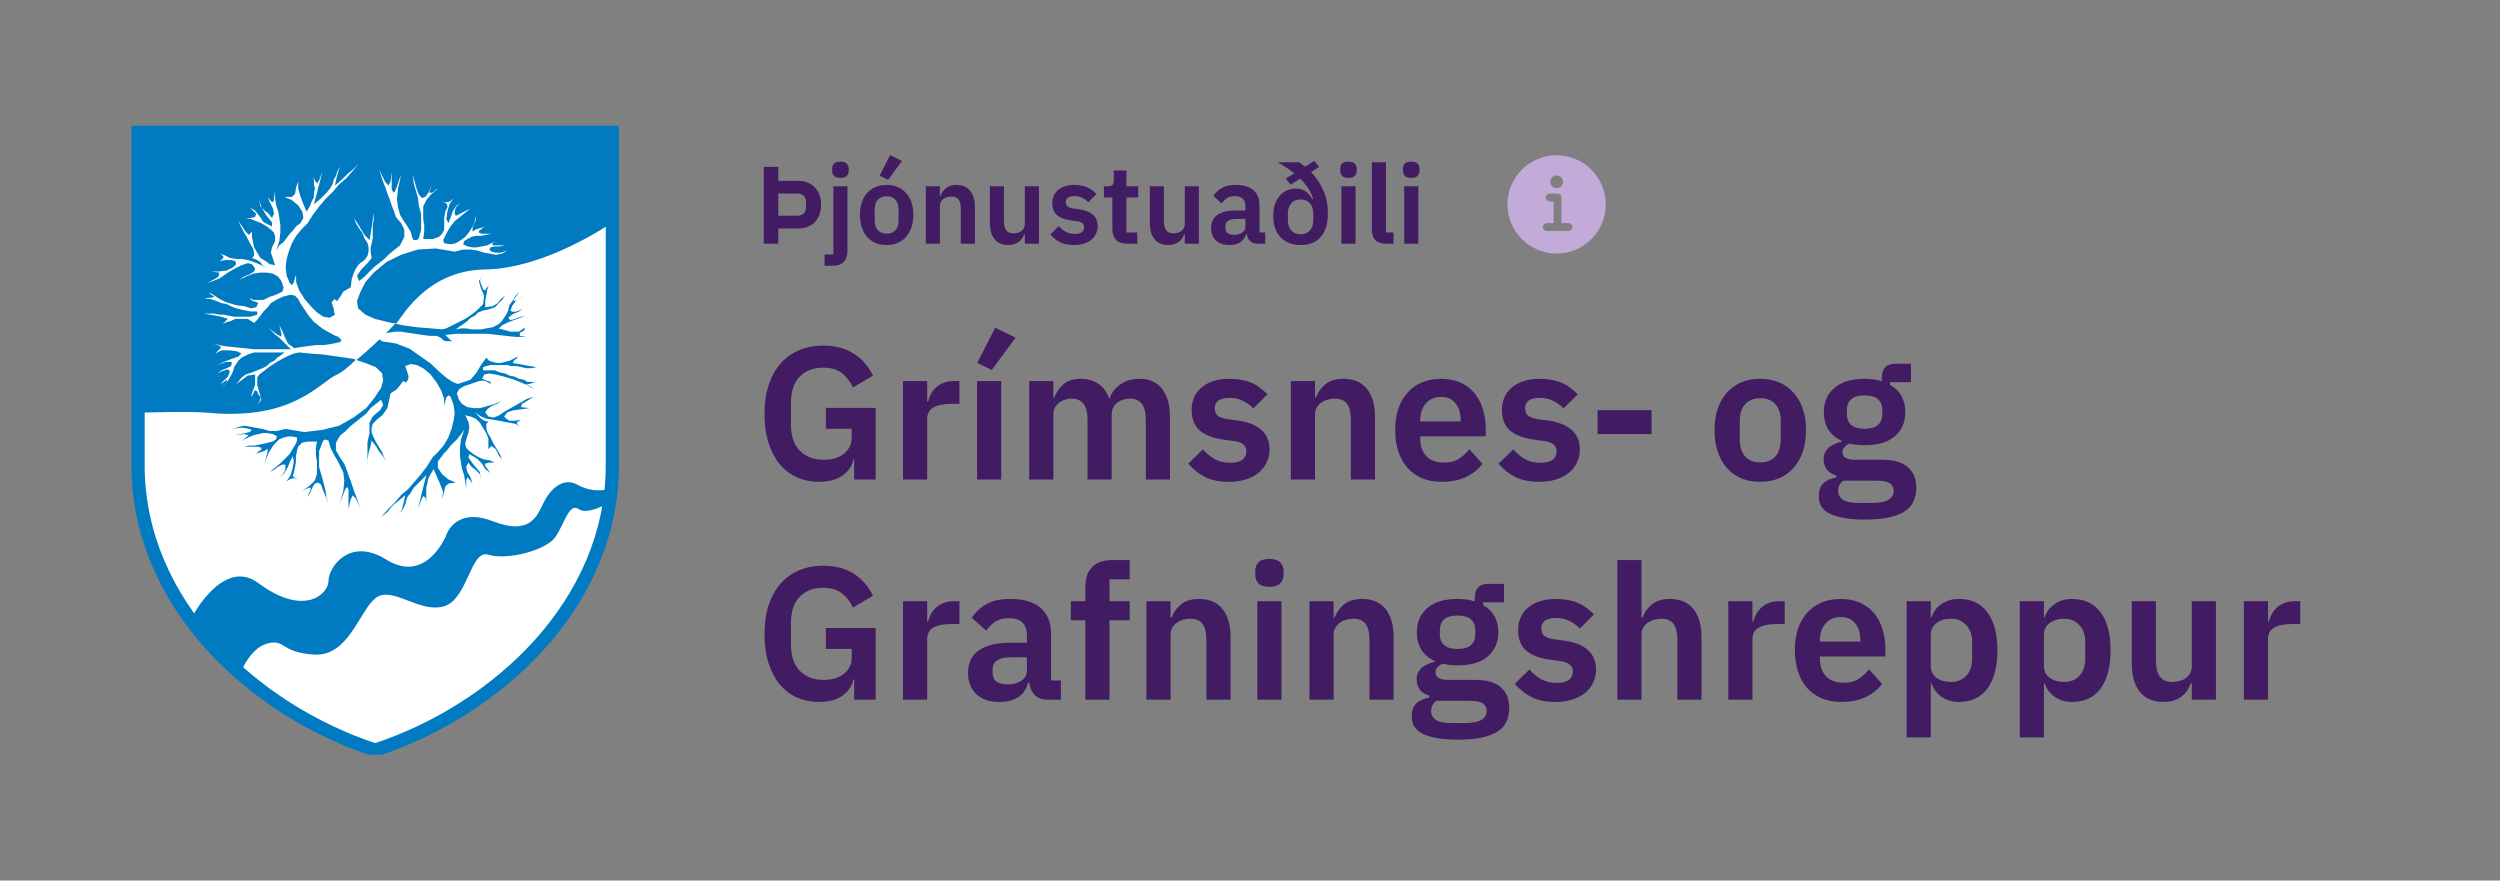 <svg width="318" height="112" viewBox="0 0 318 112" fill="none" xmlns="http://www.w3.org/2000/svg">
<rect x="0" y="0" width="318" height="112" fill="#808080" stroke="none"/>
<g clip-path="url(#clip0_2491:57886)">
<path d="M47.744 16.568H77.892V59.173C77.892 76.784 63.263 90.31 47.717 95.412C32.192 90.31 17.562 76.784 17.562 59.173V16.568H47.744Z" fill="white" stroke="#007BC1" stroke-width="1.68" stroke-miterlimit="3.86"/>
<path d="M24.488 78.382C24.488 78.382 28.413 70.873 32.853 74.163C38.696 78.516 41.785 75.554 41.785 73.889C41.785 72.224 44.393 68.232 49.14 71.181C54.188 74.337 56.709 68.199 56.709 68.199C56.709 68.199 57.799 64.401 62.68 66.3C67.561 68.199 68.37 65.484 69.185 63.86C70.001 62.235 71.626 60.603 73.518 61.693C74.673 62.337 76.026 62.53 77.316 62.235L77.396 63.973C77.396 63.973 74.782 65.571 73.598 64.749C72.415 63.926 71.833 66.514 70.676 68.266C69.52 70.017 64.472 71.295 62.131 70.559C59.791 69.824 59.557 76.302 56.401 77.145C53.245 77.987 49.809 74.43 47.749 76.095C45.69 77.76 44.319 83.517 39.98 83.263C35.641 83.009 36.309 81.217 33.962 81.865C31.616 82.514 30.359 86.111 30.359 86.111L25.558 79.933L24.475 78.382H24.488ZM17.555 16.528H77.837V28.323C77.837 28.323 69.473 34.173 61.67 34.28C53.867 34.387 50.785 41.06 50.35 41.167C49.013 41.508 44.727 46.843 42.915 47.619C40.635 48.595 37.399 53.543 26.427 52.5C24.154 52.279 17.648 52.5 17.648 52.5L17.555 16.528Z" fill="#007BC1"/>
<path d="M62.058 55.114L62.385 55.656L62.787 56.458L63.582 57.795L63.85 58.464L63.449 57.929L63.047 57.127L62.519 56.725L62.118 57.127V55.789L61.85 55.121H62.058V55.114ZM59.577 55.121L59.31 55.923L59.176 56.458L59.31 56.993L59.711 57.394L60.246 57.795L60.914 58.196L61.583 58.464L62.385 58.597L62.92 58.865H62.252L61.717 58.999V59.266L62.385 60.202L61.717 59.667L61.316 58.999L60.647 58.33L59.711 57.795L59.577 58.196L60.246 59.132L61.048 60.069L61.182 61.132L61.048 60.336L60.513 59.801L59.978 59.4L59.577 58.865L59.31 59.4L59.444 60.069L59.845 60.737L60.112 61.539L59.711 61.005L59.444 60.737L59.31 61.138V62.181L59.176 61.245L59.042 60.443L58.775 59.647L58.641 58.845L58.507 57.909V56.973L58.641 55.903L58.909 55.094L59.577 55.121ZM58.748 55.121L58.24 55.789L57.304 56.725L56.903 57.26L56.502 57.661L55.699 58.731V59.507L56.234 60.309L57.036 60.978L57.972 61.379L57.036 61.513L56.635 61.914L56.502 62.583L56.234 63.519L56.368 62.583L55.967 61.513L55.158 59.667L54.763 60.336L54.489 60.844L54.355 61.513L54.222 62.048V63.519L54.355 64.053L54.088 63.251L53.82 63.117L53.553 63.652L53.152 64.722L54.222 60.443L52.617 62.048L52.216 62.716L51.815 63.251L51.681 63.652L51.547 64.187L51.28 64.722L50.879 65.257L51.146 64.722L51.413 63.652L51.547 62.984L49.942 64.321L49.274 65.123L48.471 65.792L49.274 64.856L50.21 63.92L51.012 62.984L51.948 62.181L53.553 60.316L54.355 59.246L55.024 58.176L55.826 57.374L56.495 56.572L57.03 55.636L57.237 55.094L58.748 55.121ZM47.335 55.121L47.549 55.662L47.816 56.197L48.619 57.534L48.886 58.203L49.154 58.738L48.752 58.069L48.217 57.401L47.816 56.732L47.281 56.063L47.148 56.732L46.88 57.668L46.753 58.604V58.738L46.619 59.54L46.753 58.604V56.331L46.88 55.662L47.014 55.127H47.335V55.121ZM43.624 55.121L43.276 55.395L42.741 56.331V57.267L43.276 58.203L43.811 59.005L44.079 59.674L44.346 60.47L44.614 61.138L45.148 62.743L45.416 63.412L45.683 64.214L45.951 64.882L45.282 63.412L44.881 63.01L44.614 63.545L44.346 64.749V62.342L44.212 61.941L43.945 62.208L43.41 63.545L43.143 64.348L43.678 62.475L43.811 61.138L43.678 60.075L42.875 58.471L42.474 57.802L42.073 56.999L41.805 56.063L41.538 55.93H41.27L41.137 56.063L41.003 56.331L40.602 57.401V59.407L41.137 61.272L41.404 62.342L41.538 63.278L41.785 64.187L41.518 63.385L41.117 62.449L40.849 61.646L40.448 61.379L40.047 61.513L39.779 61.914L39.512 62.583L39.111 63.251L39.245 62.85L39.378 62.583L39.512 62.315V62.048H39.245L38.716 62.315L38.449 62.449L39.378 61.78L40.047 61.111L40.314 60.316V58.711L40.181 57.909V56.973L40.314 56.17H39.111L38.442 56.304L37.907 56.839L37.774 57.374L37.64 58.043V58.838L37.372 60.175L37.239 60.436L37.372 60.704L37.64 60.837L37.907 60.971L37.506 60.837H37.239L36.838 60.971L36.436 61.239L36.971 60.436L37.239 59.507L37.372 58.705L37.239 58.036L36.838 58.838L36.57 59.507L36.169 60.175L35.634 60.704L36.169 60.035L36.303 59.634V59.099H35.901L35.367 59.366L34.832 59.768L34.297 60.035L35.634 58.965L36.838 57.762L37.64 56.425L37.774 56.023V55.622L36.838 55.489L36.169 55.622L35.5 55.89L34.965 56.425L34.564 56.959L34.163 57.628L33.896 58.297L33.628 59.099L34.029 57.494V57.093L33.628 57.361L33.227 57.494L32.826 57.628L32.425 57.762L32.692 57.628L32.96 57.361L33.227 57.227V56.959L32.826 56.826H31.087L31.622 56.692H32.291L32.96 56.558L33.628 56.425L34.163 56.291L34.698 56.157L35.099 55.89L35.233 55.489L34.698 55.221L34.029 55.087H33.495L32.826 55.221L32.291 55.355L31.622 55.622L31.087 55.89L30.693 56.157L31.489 55.489L31.622 55.355L31.087 55.221L29.891 55.355L31.228 55.087H43.624V55.121Z" fill="white"/>
<path d="M31.289 55.107L31.783 54.987L32.051 54.72L31.65 54.586L31.115 54.452H30.446L29.644 54.586L30.446 54.319L31.115 54.185L31.917 54.319L32.586 54.452L33.388 54.586L34.324 54.853H35.26L36.33 54.586L38.73 54.987L41.004 54.72L43.143 54.185L45.015 53.115L46.613 51.911L47.683 50.574L48.485 49.371L48.753 48.441L48.619 47.505L47.817 46.703L46.48 46.168L44.882 45.633L41.137 45.098L39.399 44.965L38.062 44.831L37.393 44.965L36.731 45.232L35.929 45.633L34.993 46.168L34.19 46.703L33.522 47.238L32.987 47.639L32.719 48.04V48.969L33.254 50.842L32.719 51.51L33.121 50.842V50.441L32.853 50.173L32.719 49.772L32.452 49.638L32.318 49.772L32.185 50.173L31.917 50.441L32.185 49.638L32.452 48.969V47.639L31.516 47.773L30.981 48.174L30.446 48.575L29.918 48.969L30.312 48.575L30.714 48.04L31.248 47.639L32.051 47.371L33.388 46.837L33.923 46.569L34.324 46.168L34.859 45.901L35.26 45.499L35.661 45.232L36.196 44.831H32.318L31.516 45.098L30.714 45.499L30.312 45.901L30.045 46.302L29.777 46.703L29.644 47.238L29.383 47.773L28.982 48.441L28.848 48.575L28.046 49.504L28.581 48.843L28.848 48.575V48.308L28.313 48.702L28.046 48.843L28.982 47.906L29.249 47.238L28.982 46.97L28.581 47.104L28.18 47.238L27.645 47.505L28.18 47.104L28.848 46.837L29.383 46.569L29.51 46.168L29.383 46.034H28.714L28.046 46.302L27.511 46.569L28.447 46.034L29.51 45.633L30.312 45.366L30.714 44.965L30.179 44.697L29.249 44.563H28.18L27.377 44.965L28.046 44.296V44.028L27.244 43.761L28.581 44.028L29.777 44.162L31.115 44.296L32.318 44.43H36.999L36.731 44.162L36.464 43.895L36.196 43.627L35.929 43.36L35.528 42.959L34.993 42.557L34.19 41.755L35.26 42.557L35.795 42.825V42.424L35.528 41.354L36.062 42.424L36.196 42.825L36.597 43.627L36.865 43.895L37.132 44.028L37.393 44.296L38.195 44.162L39.132 44.028L40.201 43.895H41.137L42.073 43.761L42.742 43.627L43.277 43.493L43.411 43.36V43.226L43.277 43.092L43.01 42.825L42.608 42.691L41.137 41.889L39.934 40.959L39.265 40.157L38.195 38.553L37.928 38.018L37.527 37.616L36.999 37.483L35.929 37.75L35.127 38.151L34.458 38.553L34.057 39.087L33.522 39.622L32.719 40.685L32.318 41.087L31.917 40.826L31.516 40.558H29.918L29.383 40.826L28.848 40.959L28.313 41.22L28.447 41.087L28.714 40.826L28.848 40.685L28.982 40.558L28.18 40.291L27.511 40.157L26.709 40.023L25.906 39.89H27.244L27.912 40.023H28.447L29.109 40.157L29.777 40.291H31.783L32.318 40.157L32.719 40.023V39.622H31.917L31.248 39.489L30.58 39.355L30.045 39.221L29.383 38.954L28.848 38.686L28.18 38.553L27.511 38.285L27.11 38.151L26.709 38.018H26.04L26.441 37.884H26.842L27.244 37.75L27.11 37.616L26.842 37.483L26.575 37.215L27.11 37.483L27.912 38.018L28.714 38.419L30.045 38.82L31.115 38.954L31.917 39.221L32.586 39.087L32.853 38.553L32.586 38.419L32.185 38.285L31.917 38.151L31.783 37.884L32.185 38.151H33.522L34.324 37.75L35.127 37.483L35.929 37.081L36.062 36.547L35.795 35.744L35.394 35.209L34.725 34.808L33.923 34.675H33.121L32.185 34.808L31.248 35.209L30.446 35.611L30.981 35.209L31.65 34.942L32.318 34.541L32.452 34.14L32.051 33.605L31.516 33.471L30.714 33.738L29.918 34.14L28.982 34.675L28.046 35.343L27.11 35.744L26.307 36.012L27.11 35.611L27.778 35.209L27.912 34.675L26.842 34.541H27.778L28.848 34.407L29.644 34.006L30.045 33.605L29.918 33.203L29.383 33.077H28.714L27.912 33.203L28.313 32.943L28.447 32.669L28.313 32.535L28.046 32.274L28.714 32.535L29.249 32.809L30.045 32.943H30.714L31.516 33.077L32.318 33.337L32.987 33.605L33.789 34.006L33.388 33.738L33.121 33.337L32.719 33.077L32.051 32.809L32.318 32.535V32.14L32.185 31.605L31.783 30.937L31.382 30.135L30.981 29.466L30.58 28.664L30.312 28.129L30.714 28.664L31.248 29.466L31.65 29.867L32.051 29.466V30.135L32.318 31.472L33.121 32.809L33.789 33.203L34.324 33.605L34.993 33.738L34.458 32.14L34.592 31.472L34.993 30.669V30.135L34.859 29.6L34.458 29.198L33.923 28.797L33.254 28.396L32.586 28.129L31.917 27.861L31.248 27.728H31.917L32.452 27.594L32.586 27.193L31.783 26.39L32.452 26.791L32.987 27.46L33.522 28.262L34.592 28.797V28.262L33.923 27.46L33.254 26.39L33.121 26.257L32.987 25.454L33.254 26.39L33.656 26.791L34.19 27.193L34.592 27.728L34.859 27.193L34.725 26.524L34.324 25.722L34.057 25.053L34.458 25.588L34.725 25.722L34.859 25.454V24.384L34.993 25.187L35.127 26.123L35.394 26.925L35.528 27.728L35.661 28.664V29.6L35.528 30.669L35.127 31.873L35.528 31.204L36.062 30.803L36.865 29.733L37.259 29.332L37.667 28.797L38.195 28.396L38.597 27.728L38.463 26.925L37.928 26.123L37.132 25.454L36.196 25.053H37.132L37.527 24.659L37.667 23.856L37.928 23.054V23.99L38.195 24.926L38.597 25.989L38.998 26.925L39.399 26.257L39.666 25.588L39.934 25.053V24.518L40.068 23.99L39.934 23.455V22.92L39.8 22.519L40.201 23.188L40.335 23.321L40.602 22.92L41.004 21.85L40.602 23.455L40.469 23.856L40.335 24.518L40.201 24.926L39.934 25.989L40.87 25.187L41.538 24.518L42.073 23.856L42.341 23.321L42.475 22.787L42.742 22.385L42.876 21.85L43.277 21.182L43.01 21.85L42.742 22.92L42.608 23.589L43.411 22.92L44.213 22.118L45.015 21.449L45.684 20.781L44.079 22.653L43.143 23.455L42.341 24.384L41.405 25.32L40.602 26.257L39.8 27.326L39.132 28.396L38.329 29.198L37.667 30.001L37.132 30.937L36.731 32.007L36.464 32.943L36.33 34.006L36.464 35.076L36.865 36.012L37.132 36.279L37.393 35.878L37.527 35.343L37.667 34.942V35.878L38.062 36.948L38.73 38.018L39.533 38.954L40.335 39.756L41.137 40.291L41.94 40.418L42.608 40.023L42.475 39.622V39.355L42.207 38.553V38.419L42.341 38.285L42.475 38.151V38.018L42.876 38.285L43.277 37.75L43.678 37.081L44.614 36.547L44.748 35.477L45.015 34.675L45.283 34.14L45.55 33.738L45.811 33.471L46.212 33.203L46.48 32.943L46.747 32.535L46.881 32.007V31.472L46.747 30.937L46.346 30.268L46.078 29.6L45.684 29.065L45.283 28.396L45.015 27.728L45.55 28.53L46.346 29.867L47.014 30.536L47.282 28.931L47.549 27.059V27.861L47.416 28.664V30.268L47.282 30.937L47.148 31.472V32.14L47.282 32.809L46.747 33.471L45.951 34.273L45.41 35.076L45.684 35.744L46.346 35.209L47.549 34.006L48.218 33.471L48.887 32.943L49.555 32.274L50.892 31.204L51.427 30.135V29.198L51.026 28.396L50.358 27.594L50.09 26.791L49.823 26.123L49.555 25.32L49.288 24.659L49.02 23.856L48.753 23.188L48.218 21.583L49.02 23.188L49.422 23.589L49.689 23.054L49.823 21.85V24.124L50.09 24.518L50.224 24.384L50.491 23.723L50.759 22.92L51.026 22.252L50.625 23.99L50.491 25.32L50.625 26.39L50.892 27.326L51.294 27.995L51.828 28.797L52.23 29.466L52.497 30.402L52.631 30.536H53.032L53.293 30.268L53.567 29.198V27.193L53.293 26.257L53.166 25.187L52.631 23.321L52.497 22.252L53.032 24.124L53.293 24.786L53.694 25.187L54.095 25.053L54.496 24.518L54.764 23.856L54.898 23.589L54.764 23.99L54.63 24.257V24.518H54.898L55.165 24.384L55.432 24.124L55.7 23.99L54.764 24.786L54.229 25.454L53.834 26.257V27.861L53.961 28.664V29.466L53.834 30.402H55.031L55.834 30.135L56.235 29.733L56.502 29.198V27.728L56.636 26.925L56.903 26.39V26.123L56.77 25.855L56.502 25.722L56.235 25.588L56.636 25.722H56.903L57.304 25.588L57.706 25.187L57.171 25.989L56.903 26.925L56.77 27.861L57.037 28.396L57.304 27.728L57.572 26.925L57.973 26.257L58.508 25.855L57.973 26.39L57.839 26.925V27.193L57.973 27.46L58.241 27.326L58.776 27.059L59.31 26.791L59.845 26.524L57.839 28.129L57.304 28.797L56.903 29.466L56.368 30.536L56.502 30.937L57.304 31.071L57.973 30.937L58.642 30.536L59.177 30.135L59.712 29.466L60.113 28.797L60.38 28.129L60.514 27.46V27.995L60.246 28.53L60.113 28.931V29.466L60.514 29.198L60.915 29.065L61.316 28.931L61.717 28.797L61.443 28.931L61.182 29.198L60.915 29.332V29.6L61.316 29.733H62.513L61.851 29.867L61.182 30.001H60.514L59.979 30.135L59.444 30.402L59.043 30.669L58.909 31.071L59.444 31.338L60.113 31.472H60.648L61.985 31.204L63.048 30.669L62.647 30.937V31.204H64.251L63.583 31.338H62.914L62.379 31.472L62.246 31.739L62.513 32.007L63.048 32.14H63.717L64.519 31.873L63.85 32.274L63.048 32.408L62.379 32.274L61.577 32.14L60.781 31.873L59.845 31.739H58.909L57.839 32.007L55.432 31.605L53.166 31.739L51.026 32.408L49.154 33.337L47.549 34.675L46.48 35.878L45.811 37.215L45.41 38.285L45.55 39.221L46.48 40.023L47.683 40.558L49.288 40.959L51.16 41.354L53.032 41.621L54.764 41.755L56.235 41.889L56.77 41.755L58.374 40.959L59.177 40.558L59.979 40.023L60.648 39.489L61.443 38.686L61.577 37.616L61.182 36.68L60.915 35.744L61.443 34.942L61.049 35.611L61.182 36.145L61.316 36.413L61.443 36.814L61.717 36.948L61.851 36.68L62.112 36.413L62.246 36.145L61.985 36.814L61.851 37.616L61.717 38.285V39.087L62.647 38.954L63.315 38.553L63.717 38.018L64.251 37.616L63.85 38.151L62.914 39.087L62.112 39.355L61.443 39.489L60.781 39.756L60.38 40.157L59.845 40.418L59.444 40.826L58.909 41.22L58.508 41.488L57.973 41.889L58.642 41.755H59.31L59.979 41.889H61.182L61.851 41.755L62.647 41.621L63.449 41.22L63.85 40.826L64.385 40.023L64.653 39.489L64.786 38.82L65.188 38.285L65.589 37.616L66.124 37.081L65.321 38.151L65.455 38.285L65.856 38.084L66.124 37.884L66.658 37.483L65.99 38.018L65.856 38.084L65.589 38.285L65.188 38.82L64.92 39.489L65.188 39.622H65.589L65.99 39.489L66.525 39.221L65.99 39.622L65.321 39.89L64.92 40.157L64.653 40.418L64.92 40.685L65.455 40.558L66.124 40.291L66.792 40.157L65.722 40.558L64.653 40.959L63.85 41.354L63.449 41.755L63.984 41.889L64.92 42.156H65.99L66.792 41.621L66.658 42.023L66.124 42.29V42.691L66.926 42.825H65.589L64.385 42.691L63.182 42.557L61.985 42.424H58.107L56.636 42.557L56.77 42.691L57.037 42.959L57.304 43.226L57.572 43.36H56.636L56.368 43.226L56.101 42.959L55.834 42.825L55.566 42.691H54.63L53.694 42.557L52.765 42.424L51.828 42.29L51.026 42.156H50.224L49.422 42.29L48.753 42.424L48.485 42.691L48.218 42.959V43.092L48.619 43.36L50.358 43.627L52.096 44.296L54.764 46.168L55.834 47.238L56.77 48.04L57.572 48.575L58.241 48.843L59.845 48.308L60.648 47.371L61.182 46.435L61.851 45.499L62.246 45.901L62.647 46.034L63.182 46.168H63.717L64.251 46.034L64.786 45.901L65.321 45.633L65.856 45.366L65.722 45.633L65.455 45.767L65.321 46.034L65.188 46.168L65.99 46.302L66.658 46.435L67.461 46.569L68.263 46.703L67.594 46.837H66.926L66.391 46.703L65.722 46.569H65.054L64.519 46.435H62.379L61.851 46.569L61.443 46.703V47.104H62.914L63.583 47.371L64.251 47.505L64.786 47.773L65.455 47.906L65.99 48.174L66.658 48.308L67.06 48.575H67.594L68.129 48.702H67.728L67.327 48.843H66.926L67.193 48.969L67.327 49.11L67.594 49.237L67.862 49.504L67.06 48.969L66.391 48.702L65.455 48.308L64.118 47.906L63.048 47.639L62.246 47.505L61.577 47.639L61.316 48.174L61.577 48.308L61.985 48.441L62.379 48.575V48.843L61.985 48.575L61.577 48.441H61.049L60.648 48.575L59.845 48.843L59.043 49.11L58.374 49.504L58.107 50.039L58.374 50.842L58.776 51.377L59.444 51.778L60.246 51.911H61.049L61.985 51.644L62.914 51.377L63.85 50.975L63.182 51.377L62.513 51.644L61.985 52.045L61.717 52.446L62.112 52.981L62.781 53.115L63.449 52.847L64.251 52.313L65.188 51.778L66.124 51.243L67.06 50.708L67.862 50.441L67.06 50.975L66.391 51.377L66.257 51.778L67.327 51.911L66.391 52.045L65.321 52.179L64.519 52.446L64.118 52.981L64.385 53.249L64.786 53.516H65.589L66.257 53.382L65.856 53.65L65.722 53.784L65.856 54.051L66.124 54.319L65.589 53.917L64.92 53.784L64.118 53.65L63.449 53.516L62.647 53.382L61.851 53.249L61.182 52.981L60.38 52.446L61.182 53.249L61.577 53.516L62.112 53.65L61.851 53.917V54.452L61.985 54.987L62.058 55.107H61.844L61.049 53.784L60.514 53.249L59.845 52.981L59.177 52.847L59.578 53.65L59.712 54.319L59.578 55.107H58.909L59.043 54.72L58.749 55.107H57.244L57.438 54.586L57.706 53.516L57.839 52.58L57.706 51.51L57.304 50.441L57.037 50.307L56.77 50.574L56.502 51.644V50.708L56.101 49.638L55.566 48.702L54.764 47.639L53.834 46.837L53.032 46.435L52.23 46.302L51.561 46.569L51.962 47.773V48.174L51.828 48.441L51.695 48.575V48.702L51.294 48.441L51.026 48.843L50.491 49.504L49.689 50.039L49.288 51.911L48.619 52.847L48.084 53.249L47.416 53.917L47.282 54.452V54.987L47.335 55.107H47.014V53.784L47.416 52.981L48.352 52.179L48.753 51.51L48.485 50.842L47.148 51.911L46.613 52.58L44.614 54.185L43.946 54.853L43.618 55.107H31.289Z" fill="white"/>
<path d="M50.25 41.167L51.159 41.361L53.031 41.628L54.77 41.762L56.234 41.895L56.769 41.762L58.374 40.959L59.176 40.558L59.978 40.023L60.647 39.489L61.449 38.686L61.583 37.616L61.182 36.68L60.914 35.751L61.449 34.949L61.048 35.617L61.182 36.152L61.316 36.413L61.449 36.814L61.717 36.948L61.85 36.68L62.118 36.413L62.252 36.152L61.984 36.821L61.85 37.623L61.717 38.292V39.094L62.653 38.96L63.321 38.559L63.722 38.024L64.257 37.623L63.856 38.158L62.927 39.094L62.124 39.361L61.456 39.495L60.787 39.763L60.386 40.164L59.851 40.431L59.45 40.832L58.915 41.234L58.514 41.501L57.979 41.902L58.648 41.769H59.316L59.985 41.902H61.175L61.844 41.769L62.646 41.635L63.442 41.234L63.843 40.832L64.378 40.03L64.645 39.495L64.779 38.827L65.18 38.292L65.581 37.623L66.116 37.088L65.314 38.158L65.448 38.292L65.855 38.111L66.123 37.911L66.658 37.509L65.989 38.044L65.855 38.111L65.588 38.312L65.187 38.847L64.919 39.515L65.187 39.649H65.588L65.989 39.515L66.524 39.248L65.989 39.649L65.32 39.916L64.919 40.184L64.652 40.451L64.919 40.719L65.454 40.585L66.123 40.318L66.791 40.184L65.722 40.585L64.652 40.986L63.849 41.387L63.448 41.789L63.983 41.922L64.919 42.19H65.989L66.791 41.655L66.658 42.056L66.123 42.324V42.725L66.925 42.858H65.588L64.384 42.725L63.181 42.591L61.984 42.457H58.106L56.635 42.591L56.769 42.725L57.036 42.992L57.304 43.26L57.571 43.393H56.635L56.368 43.26L56.1 42.992L55.833 42.858L55.565 42.725H54.636L53.7 42.591L52.764 42.457L51.828 42.324L51.026 42.19H50.223L49.421 42.324L49.087 42.39C49.474 42.002 49.862 41.601 50.25 41.194V41.167ZM48.291 43.199L48.618 43.42L50.357 43.687L52.095 44.356L54.77 46.228L55.826 47.238L56.762 48.04L57.565 48.575L58.233 48.843L59.838 48.308L60.64 47.371L61.175 46.435L61.844 45.499L62.245 45.901L62.646 46.034L63.174 46.168H63.709L64.244 46.034L64.779 45.901L65.314 45.633L65.849 45.366L65.715 45.633L65.448 45.767L65.314 46.034L65.18 46.168L65.982 46.302L66.651 46.435L67.453 46.569L68.256 46.703L67.587 46.837H66.918L66.384 46.703L65.715 46.569H65.046L64.511 46.435H62.385L61.85 46.569L61.449 46.703V47.104H62.92L63.589 47.371L64.257 47.505L64.792 47.773L65.461 47.906L65.996 48.174L66.664 48.308L67.066 48.575H67.6L68.135 48.709H67.734L67.333 48.843H66.932L67.199 48.976L67.333 49.11L67.6 49.244L67.868 49.511L67.066 48.976L66.397 48.709L65.461 48.308L64.124 47.906L63.054 47.639L62.258 47.505L61.59 47.639L61.322 48.174L61.59 48.308L61.991 48.441L62.392 48.575V48.843L61.991 48.575L61.59 48.441H61.055L60.654 48.575L59.851 48.843L59.049 49.11L58.38 49.511L58.113 50.046L58.38 50.848L58.781 51.383L59.45 51.784L60.252 51.918H61.055L61.991 51.651L62.927 51.383L63.856 50.982L63.188 51.383L62.519 51.651L61.984 52.052L61.717 52.446L62.118 52.981L62.786 53.115L63.455 52.847L64.257 52.313L65.194 51.784L66.129 51.249L67.066 50.715L67.868 50.447L67.066 50.982L66.397 51.383L66.263 51.784L67.333 51.918L66.397 52.052L65.327 52.185L64.525 52.446L64.124 52.981L64.391 53.249L64.792 53.516H65.595L66.263 53.382L65.862 53.65L65.728 53.783L65.862 54.051L66.129 54.318L65.595 53.917L64.926 53.783L64.124 53.65L63.455 53.516L62.659 53.382L61.857 53.249L61.188 52.981L60.386 52.446L61.188 53.249L61.59 53.516L62.124 53.65L61.857 53.917V54.452L61.991 54.987L62.392 55.656L62.793 56.458L63.589 57.795L63.856 58.464L63.455 57.929L63.054 57.127L62.526 56.725L62.124 57.127V55.789L61.857 55.121L61.456 54.452L61.055 53.783L60.52 53.249L59.851 52.981L59.169 52.821L59.57 53.623L59.704 54.292L59.57 55.094L59.303 55.896L59.169 56.431L59.303 56.966L59.704 57.367L60.239 57.769L60.908 58.17L61.576 58.437L62.379 58.571L62.913 58.838H62.245L61.71 58.972V59.239L62.379 60.175L61.71 59.641L61.309 58.972L60.64 58.303L59.704 57.769L59.57 58.17L60.239 59.106L61.041 60.042L61.175 61.105L61.041 60.309L60.507 59.774L59.972 59.373L59.57 58.838L59.303 59.373L59.437 60.042L59.838 60.71L60.105 61.513L59.704 60.978L59.437 60.71L59.303 61.112V62.181L59.169 61.245L59.035 60.443L58.768 59.647L58.634 58.845L58.501 57.909V56.973L58.634 55.903L59.035 54.7L58.233 55.769L57.297 56.705L56.896 57.24L56.495 57.642L55.692 58.711V59.507L56.227 60.309L57.03 60.978L57.966 61.379L57.03 61.513L56.629 61.914L56.495 62.583L56.227 63.519L56.361 62.583L55.96 61.513L55.157 59.667L54.763 60.336L54.489 60.844L54.355 61.513L54.221 62.048V63.519L54.355 64.053L54.088 63.251L53.82 63.117L53.553 63.652L53.152 64.722L54.221 60.443L52.617 62.048L52.216 62.716L51.814 63.251L51.681 63.652L51.547 64.187L51.279 64.722L50.878 65.257L51.146 64.722L51.413 63.652L51.547 62.984L49.942 64.321L49.274 65.123L48.471 65.792L49.274 64.856L50.21 63.92L51.012 62.984L51.948 62.181L53.553 60.316L54.355 59.246L55.024 58.176L55.826 57.374L56.495 56.572L57.03 55.636L57.431 54.566L57.698 53.496L57.832 52.56L57.698 51.497L57.297 50.427L57.03 50.293L56.762 50.561L56.495 51.631V50.694L56.094 49.625L55.559 48.689L54.763 47.619L53.82 46.837L53.018 46.435L52.216 46.302L51.547 46.569L51.948 47.773V48.174L51.814 48.441L51.681 48.575V48.709L51.279 48.441L51.012 48.843L50.477 49.511L49.675 50.046L49.274 51.918L48.605 52.847L48.07 53.249L47.402 53.917L47.268 54.452V54.987L47.535 55.656L47.803 56.191L48.605 57.528L48.873 58.196L49.14 58.731L48.739 58.063L48.204 57.394L47.803 56.725L47.268 56.057L47.134 56.725L46.867 57.661L46.74 58.598V58.731L46.606 59.534L46.74 58.598V56.324L46.867 55.656L47 55.121V53.783L47.402 52.981L48.338 52.185L48.739 51.517L48.471 50.848L47.134 51.918L46.606 52.587L44.6 54.191L43.931 54.86L43.263 55.395L42.728 56.331V57.267L43.263 58.203L43.798 59.005L44.065 59.674L44.333 60.47L44.6 61.138L45.135 62.743L45.402 63.412L45.67 64.214L45.937 64.883L45.269 63.412L44.867 63.011L44.6 63.545L44.333 64.749V62.342L44.199 61.941L43.931 62.208L43.397 63.545L43.129 64.348L43.664 62.476L43.798 61.138L43.664 60.075L42.862 58.471L42.461 57.802L42.059 57L41.792 56.063L41.524 55.93H41.257L41.123 56.063L40.989 56.331L40.588 57.401V59.407L41.123 61.272L41.391 62.342L41.524 63.278L41.785 64.187L41.518 63.385L41.117 62.449L40.849 61.647L40.448 61.379L40.047 61.513L39.779 61.914L39.512 62.583L39.111 63.251L39.244 62.85L39.378 62.583L39.512 62.315V62.048H39.244L38.716 62.315L38.449 62.449L39.378 61.78L40.047 61.112L40.314 60.316V58.711L40.181 57.909V56.973L40.314 56.17H39.111L38.442 56.304L37.907 56.839L37.773 57.374L37.64 58.043V58.838L37.372 60.175L37.239 60.436L37.372 60.704L37.64 60.837L37.907 60.971L37.506 60.837H37.239L36.837 60.971L36.436 61.239L36.971 60.436L37.239 59.507L37.372 58.705L37.239 58.036L36.837 58.838L36.57 59.507L36.169 60.175L35.634 60.704L36.169 60.035L36.303 59.634V59.099H35.901L35.367 59.367L34.832 59.768L34.297 60.035L35.634 58.965L36.837 57.762L37.64 56.425L37.773 56.023V55.622L36.837 55.489L36.169 55.622L35.5 55.89L34.965 56.425L34.564 56.959L34.163 57.628L33.895 58.297L33.628 59.099L34.029 57.494V57.093L33.628 57.361L33.227 57.494L32.826 57.628L32.425 57.762L32.692 57.628L32.959 57.361L33.227 57.227V56.959L32.826 56.826H31.087L31.622 56.692H32.291L32.959 56.558L33.628 56.425L34.163 56.291L34.698 56.157L35.099 55.89L35.233 55.489L34.698 55.221L34.029 55.087H33.494L32.826 55.221L32.291 55.355L31.622 55.622L31.087 55.89L30.693 56.157L31.488 55.489L31.622 55.355L31.087 55.221L29.89 55.355L31.228 55.087L31.763 54.954L32.03 54.686L31.629 54.553L31.094 54.419H30.425L29.623 54.553L30.425 54.285L31.094 54.151L31.896 54.285L32.565 54.419L33.367 54.553L34.303 54.82H35.239L36.309 54.553L38.716 54.954L40.983 54.686L43.122 54.158L44.995 53.088L46.599 51.891L47.662 50.554L48.465 49.351L48.732 48.415L48.598 47.478L47.803 46.703L46.465 46.168L45.336 45.794C46.305 44.998 47.288 44.129 48.291 43.146V43.199Z" fill="#007BC1"/>
</g>
<path d="M97.148 31V21.228H98.996V23.006H101.544C101.992 23.006 102.393 23.081 102.748 23.23C103.112 23.379 103.42 23.589 103.672 23.86C103.924 24.121 104.115 24.439 104.246 24.812C104.377 25.176 104.442 25.582 104.442 26.03C104.442 26.478 104.377 26.889 104.246 27.262C104.115 27.635 103.924 27.957 103.672 28.228C103.42 28.489 103.112 28.695 102.748 28.844C102.393 28.993 101.992 29.068 101.544 29.068H98.996V31H97.148ZM98.996 27.444H101.376C101.731 27.444 102.011 27.351 102.216 27.164C102.421 26.977 102.524 26.707 102.524 26.352V25.708C102.524 25.353 102.421 25.083 102.216 24.896C102.011 24.709 101.731 24.616 101.376 24.616H98.996V27.444ZM106.005 23.692H107.797V31.882C107.797 32.498 107.643 32.969 107.335 33.296C107.027 33.632 106.537 33.8 105.865 33.8H104.885V32.372H106.005V23.692ZM106.901 22.628C106.527 22.628 106.257 22.544 106.089 22.376C105.93 22.208 105.851 21.993 105.851 21.732V21.452C105.851 21.191 105.93 20.976 106.089 20.808C106.257 20.64 106.527 20.556 106.901 20.556C107.265 20.556 107.531 20.64 107.699 20.808C107.867 20.976 107.951 21.191 107.951 21.452V21.732C107.951 21.993 107.867 22.208 107.699 22.376C107.531 22.544 107.265 22.628 106.901 22.628ZM112.772 31.168C112.249 31.168 111.778 31.079 111.358 30.902C110.947 30.725 110.593 30.468 110.294 30.132C110.005 29.796 109.781 29.395 109.622 28.928C109.463 28.452 109.384 27.92 109.384 27.332C109.384 26.744 109.463 26.217 109.622 25.75C109.781 25.283 110.005 24.887 110.294 24.56C110.593 24.224 110.947 23.967 111.358 23.79C111.778 23.613 112.249 23.524 112.772 23.524C113.295 23.524 113.766 23.613 114.186 23.79C114.606 23.967 114.961 24.224 115.25 24.56C115.549 24.887 115.777 25.283 115.936 25.75C116.095 26.217 116.174 26.744 116.174 27.332C116.174 27.92 116.095 28.452 115.936 28.928C115.777 29.395 115.549 29.796 115.25 30.132C114.961 30.468 114.606 30.725 114.186 30.902C113.766 31.079 113.295 31.168 112.772 31.168ZM112.772 29.726C113.248 29.726 113.621 29.581 113.892 29.292C114.163 29.003 114.298 28.578 114.298 28.018V26.66C114.298 26.109 114.163 25.689 113.892 25.4C113.621 25.111 113.248 24.966 112.772 24.966C112.305 24.966 111.937 25.111 111.666 25.4C111.395 25.689 111.26 26.109 111.26 26.66V28.018C111.26 28.578 111.395 29.003 111.666 29.292C111.937 29.581 112.305 29.726 112.772 29.726ZM112.968 22.866L111.89 22.348L113.22 19.73L114.732 20.472L112.968 22.866ZM117.763 31V23.692H119.555V24.91H119.625C119.774 24.518 120.007 24.191 120.325 23.93C120.651 23.659 121.099 23.524 121.669 23.524C122.425 23.524 123.003 23.771 123.405 24.266C123.806 24.761 124.007 25.465 124.007 26.38V31H122.215V26.562C122.215 26.039 122.121 25.647 121.935 25.386C121.748 25.125 121.44 24.994 121.011 24.994C120.824 24.994 120.642 25.022 120.465 25.078C120.297 25.125 120.143 25.199 120.003 25.302C119.872 25.395 119.765 25.517 119.681 25.666C119.597 25.806 119.555 25.974 119.555 26.17V31H117.763ZM130.361 29.782H130.291C130.226 29.969 130.137 30.146 130.025 30.314C129.922 30.473 129.787 30.617 129.619 30.748C129.46 30.879 129.264 30.981 129.031 31.056C128.807 31.131 128.546 31.168 128.247 31.168C127.491 31.168 126.912 30.921 126.511 30.426C126.11 29.931 125.909 29.227 125.909 28.312V23.692H127.701V28.13C127.701 28.634 127.799 29.021 127.995 29.292C128.191 29.553 128.504 29.684 128.933 29.684C129.11 29.684 129.283 29.661 129.451 29.614C129.628 29.567 129.782 29.497 129.913 29.404C130.044 29.301 130.151 29.18 130.235 29.04C130.319 28.891 130.361 28.718 130.361 28.522V23.692H132.153V31H130.361V29.782ZM136.618 31.168C135.918 31.168 135.33 31.051 134.854 30.818C134.378 30.575 133.958 30.244 133.594 29.824L134.686 28.76C134.956 29.068 135.25 29.311 135.568 29.488C135.894 29.665 136.268 29.754 136.688 29.754C137.117 29.754 137.425 29.679 137.612 29.53C137.808 29.381 137.906 29.175 137.906 28.914C137.906 28.699 137.836 28.531 137.696 28.41C137.565 28.279 137.336 28.191 137.01 28.144L136.282 28.046C135.488 27.943 134.882 27.719 134.462 27.374C134.051 27.019 133.846 26.506 133.846 25.834C133.846 25.479 133.911 25.162 134.042 24.882C134.172 24.593 134.359 24.35 134.602 24.154C134.844 23.949 135.134 23.795 135.47 23.692C135.815 23.58 136.198 23.524 136.618 23.524C136.972 23.524 137.285 23.552 137.556 23.608C137.836 23.655 138.088 23.729 138.312 23.832C138.536 23.925 138.741 24.047 138.928 24.196C139.114 24.336 139.296 24.495 139.474 24.672L138.424 25.722C138.209 25.498 137.952 25.311 137.654 25.162C137.355 25.013 137.028 24.938 136.674 24.938C136.282 24.938 135.997 25.008 135.82 25.148C135.652 25.288 135.568 25.47 135.568 25.694C135.568 25.937 135.638 26.123 135.778 26.254C135.927 26.375 136.174 26.464 136.52 26.52L137.262 26.618C138.839 26.842 139.628 27.561 139.628 28.774C139.628 29.129 139.553 29.455 139.404 29.754C139.264 30.043 139.063 30.295 138.802 30.51C138.54 30.715 138.223 30.879 137.85 31C137.486 31.112 137.075 31.168 136.618 31.168ZM143.382 31C142.766 31 142.295 30.841 141.968 30.524C141.651 30.197 141.492 29.735 141.492 29.138V25.12H140.414V23.692H140.974C141.245 23.692 141.427 23.631 141.52 23.51C141.623 23.379 141.674 23.188 141.674 22.936V21.69H143.284V23.692H144.782V25.12H143.284V29.572H144.67V31H143.382ZM150.705 29.782H150.635C150.569 29.969 150.481 30.146 150.369 30.314C150.266 30.473 150.131 30.617 149.963 30.748C149.804 30.879 149.608 30.981 149.375 31.056C149.151 31.131 148.889 31.168 148.591 31.168C147.835 31.168 147.256 30.921 146.855 30.426C146.453 29.931 146.253 29.227 146.253 28.312V23.692H148.045V28.13C148.045 28.634 148.143 29.021 148.339 29.292C148.535 29.553 148.847 29.684 149.277 29.684C149.454 29.684 149.627 29.661 149.795 29.614C149.972 29.567 150.126 29.497 150.257 29.404C150.387 29.301 150.495 29.18 150.579 29.04C150.663 28.891 150.705 28.718 150.705 28.522V23.692H152.497V31H150.705V29.782ZM159.943 31C159.551 31 159.239 30.888 159.005 30.664C158.781 30.431 158.641 30.123 158.585 29.74H158.501C158.38 30.216 158.133 30.575 157.759 30.818C157.386 31.051 156.924 31.168 156.373 31.168C155.627 31.168 155.053 30.972 154.651 30.58C154.25 30.188 154.049 29.665 154.049 29.012C154.049 28.256 154.32 27.696 154.861 27.332C155.403 26.959 156.173 26.772 157.171 26.772H158.417V26.24C158.417 25.829 158.31 25.512 158.095 25.288C157.881 25.064 157.535 24.952 157.059 24.952C156.639 24.952 156.299 25.045 156.037 25.232C155.785 25.409 155.571 25.624 155.393 25.876L154.329 24.924C154.6 24.504 154.959 24.168 155.407 23.916C155.855 23.655 156.448 23.524 157.185 23.524C158.175 23.524 158.926 23.748 159.439 24.196C159.953 24.644 160.209 25.288 160.209 26.128V29.572H160.937V31H159.943ZM156.975 29.866C157.377 29.866 157.717 29.777 157.997 29.6C158.277 29.423 158.417 29.161 158.417 28.816V27.85H157.269C156.336 27.85 155.869 28.149 155.869 28.746V28.984C155.869 29.283 155.963 29.507 156.149 29.656C156.345 29.796 156.621 29.866 156.975 29.866ZM167.806 21.214L166.77 21.886C167.414 22.558 167.932 23.333 168.324 24.21C168.716 25.087 168.912 26.063 168.912 27.136C168.912 27.827 168.828 28.429 168.66 28.942C168.492 29.446 168.254 29.866 167.946 30.202C167.647 30.529 167.288 30.771 166.868 30.93C166.448 31.089 165.981 31.168 165.468 31.168C164.917 31.168 164.422 31.084 163.984 30.916C163.554 30.739 163.186 30.491 162.878 30.174C162.579 29.857 162.35 29.469 162.192 29.012C162.033 28.555 161.954 28.046 161.954 27.486C161.954 26.963 162.019 26.487 162.15 26.058C162.29 25.629 162.486 25.26 162.738 24.952C162.99 24.644 163.293 24.406 163.648 24.238C164.012 24.07 164.413 23.986 164.852 23.986C165.356 23.986 165.776 24.112 166.112 24.364C166.457 24.607 166.728 24.938 166.924 25.358L167.008 25.316C166.896 24.84 166.695 24.387 166.406 23.958C166.126 23.529 165.785 23.118 165.384 22.726L164.18 23.482L163.536 22.712L164.628 22.054C164.301 21.783 163.956 21.531 163.592 21.298C163.237 21.065 162.878 20.845 162.514 20.64H165.244C165.374 20.715 165.5 20.803 165.622 20.906C165.743 20.999 165.869 21.097 166 21.2L167.176 20.458L167.806 21.214ZM165.44 29.796C165.934 29.796 166.326 29.637 166.616 29.32C166.905 29.003 167.05 28.559 167.05 27.99V27.178C167.05 26.609 166.905 26.165 166.616 25.848C166.326 25.531 165.934 25.372 165.44 25.372C164.936 25.372 164.539 25.531 164.25 25.848C163.96 26.165 163.816 26.609 163.816 27.178V27.99C163.816 28.559 163.96 29.003 164.25 29.32C164.539 29.637 164.936 29.796 165.44 29.796ZM171.528 22.628C171.154 22.628 170.884 22.544 170.716 22.376C170.557 22.208 170.478 21.993 170.478 21.732V21.452C170.478 21.191 170.557 20.976 170.716 20.808C170.884 20.64 171.154 20.556 171.528 20.556C171.892 20.556 172.158 20.64 172.326 20.808C172.494 20.976 172.578 21.191 172.578 21.452V21.732C172.578 21.993 172.494 22.208 172.326 22.376C172.158 22.544 171.892 22.628 171.528 22.628ZM170.632 23.692H172.424V31H170.632V23.692ZM176.293 31C175.677 31 175.224 30.846 174.935 30.538C174.646 30.23 174.501 29.796 174.501 29.236V20.64H176.293V29.572H177.259V31H176.293ZM179.512 22.628C179.139 22.628 178.868 22.544 178.7 22.376C178.541 22.208 178.462 21.993 178.462 21.732V21.452C178.462 21.191 178.541 20.976 178.7 20.808C178.868 20.64 179.139 20.556 179.512 20.556C179.876 20.556 180.142 20.64 180.31 20.808C180.478 20.976 180.562 21.191 180.562 21.452V21.732C180.562 21.993 180.478 22.208 180.31 22.376C180.142 22.544 179.876 22.628 179.512 22.628ZM178.616 23.692H180.408V31H178.616V23.692Z" fill="#421C63"/>
<path d="M198 19.75C194.554 19.75 191.75 22.554 191.75 26C191.75 29.446 194.554 32.25 198 32.25C201.446 32.25 204.25 29.446 204.25 26C204.25 22.554 201.446 19.75 198 19.75ZM198 22.312C198.449 22.312 198.812 22.676 198.812 23.125C198.812 23.574 198.449 23.938 198 23.938C197.551 23.938 197.188 23.574 197.188 23.125C197.188 22.676 197.551 22.312 198 22.312ZM199.5 29.375H196.75C196.474 29.375 196.25 29.151 196.25 28.875C196.25 28.599 196.474 28.375 196.75 28.375H197.625V25.625H197.125C196.849 25.625 196.625 25.401 196.625 25.125C196.625 24.849 196.849 24.625 197.125 24.625H198.125C198.401 24.625 198.625 24.849 198.625 25.125V28.375H199.5C199.776 28.375 200 28.599 200 28.875C200 29.151 199.776 29.375 199.5 29.375Z" fill="#C3ABD9"/>
<path d="M108.648 58.408H108.552C108.408 59.224 107.952 59.912 107.184 60.472C106.432 61.016 105.424 61.288 104.16 61.288C103.168 61.288 102.248 61.104 101.4 60.736C100.568 60.368 99.84 59.824 99.216 59.104C98.608 58.368 98.128 57.464 97.776 56.392C97.424 55.32 97.248 54.08 97.248 52.672C97.248 51.264 97.424 50.024 97.776 48.952C98.144 47.864 98.656 46.952 99.312 46.216C99.968 45.48 100.752 44.92 101.664 44.536C102.576 44.152 103.592 43.96 104.712 43.96C106.216 43.96 107.496 44.288 108.552 44.944C109.608 45.6 110.44 46.544 111.048 47.776L108.48 49.288C108.176 48.568 107.72 47.968 107.112 47.488C106.52 47.008 105.72 46.768 104.712 46.768C103.464 46.768 102.464 47.152 101.712 47.92C100.976 48.672 100.608 49.792 100.608 51.28V53.968C100.608 55.44 100.984 56.56 101.736 57.328C102.488 58.096 103.496 58.48 104.76 58.48C105.256 58.48 105.72 58.424 106.152 58.312C106.584 58.184 106.96 58 107.28 57.76C107.6 57.52 107.856 57.224 108.048 56.872C108.24 56.52 108.336 56.104 108.336 55.624V54.544H105.048V51.88H111.384V61H108.648V58.408ZM114.862 61V48.472H117.934V51.064H118.054C118.134 50.728 118.254 50.408 118.414 50.104C118.59 49.784 118.814 49.504 119.086 49.264C119.358 49.024 119.678 48.832 120.046 48.688C120.43 48.544 120.87 48.472 121.366 48.472H122.038V51.376H121.078C120.038 51.376 119.254 51.528 118.726 51.832C118.198 52.136 117.934 52.632 117.934 53.32V61H114.862ZM124.284 61V48.472H127.356V61H124.284ZM126.156 47.056L124.308 46.168L126.588 41.68L129.18 42.952L126.156 47.056ZM130.917 61V48.472H133.989V50.56H134.109C134.349 49.904 134.733 49.344 135.261 48.88C135.789 48.416 136.525 48.184 137.469 48.184C138.333 48.184 139.077 48.392 139.701 48.808C140.325 49.224 140.789 49.856 141.093 50.704H141.141C141.365 50 141.805 49.408 142.461 48.928C143.133 48.432 143.973 48.184 144.981 48.184C146.213 48.184 147.157 48.608 147.813 49.456C148.485 50.304 148.821 51.512 148.821 53.08V61H145.749V53.392C145.749 51.6 145.077 50.704 143.733 50.704C143.429 50.704 143.133 50.752 142.845 50.848C142.573 50.928 142.325 51.056 142.101 51.232C141.893 51.392 141.725 51.6 141.597 51.856C141.469 52.096 141.405 52.384 141.405 52.72V61H138.333V53.392C138.333 51.6 137.661 50.704 136.317 50.704C136.029 50.704 135.741 50.752 135.453 50.848C135.181 50.928 134.933 51.056 134.709 51.232C134.501 51.392 134.325 51.6 134.181 51.856C134.053 52.096 133.989 52.384 133.989 52.72V61H130.917ZM156.325 61.288C155.125 61.288 154.117 61.088 153.301 60.688C152.485 60.272 151.765 59.704 151.141 58.984L153.013 57.16C153.477 57.688 153.981 58.104 154.525 58.408C155.085 58.712 155.725 58.864 156.445 58.864C157.181 58.864 157.709 58.736 158.029 58.48C158.365 58.224 158.533 57.872 158.533 57.424C158.533 57.056 158.413 56.768 158.173 56.56C157.949 56.336 157.557 56.184 156.997 56.104L155.749 55.936C154.389 55.76 153.349 55.376 152.629 54.784C151.925 54.176 151.573 53.296 151.573 52.144C151.573 51.536 151.685 50.992 151.909 50.512C152.133 50.016 152.453 49.6 152.869 49.264C153.285 48.912 153.781 48.648 154.357 48.472C154.949 48.28 155.605 48.184 156.325 48.184C156.933 48.184 157.469 48.232 157.933 48.328C158.413 48.408 158.845 48.536 159.229 48.712C159.613 48.872 159.965 49.08 160.285 49.336C160.605 49.576 160.917 49.848 161.221 50.152L159.421 51.952C159.053 51.568 158.613 51.248 158.101 50.992C157.589 50.736 157.029 50.608 156.421 50.608C155.749 50.608 155.261 50.728 154.957 50.968C154.669 51.208 154.525 51.52 154.525 51.904C154.525 52.32 154.645 52.64 154.885 52.864C155.141 53.072 155.565 53.224 156.157 53.32L157.429 53.488C160.133 53.872 161.485 55.104 161.485 57.184C161.485 57.792 161.357 58.352 161.101 58.864C160.861 59.36 160.517 59.792 160.069 60.16C159.621 60.512 159.077 60.792 158.437 61C157.813 61.192 157.109 61.288 156.325 61.288ZM164.198 61V48.472H167.27V50.56H167.39C167.646 49.888 168.046 49.328 168.59 48.88C169.15 48.416 169.918 48.184 170.894 48.184C172.19 48.184 173.182 48.608 173.87 49.456C174.558 50.304 174.902 51.512 174.902 53.08V61H171.83V53.392C171.83 52.496 171.67 51.824 171.35 51.376C171.03 50.928 170.502 50.704 169.766 50.704C169.446 50.704 169.134 50.752 168.83 50.848C168.542 50.928 168.278 51.056 168.038 51.232C167.814 51.392 167.63 51.6 167.486 51.856C167.342 52.096 167.27 52.384 167.27 52.72V61H164.198ZM183.371 61.288C182.443 61.288 181.611 61.136 180.875 60.832C180.155 60.512 179.539 60.072 179.027 59.512C178.531 58.936 178.147 58.248 177.875 57.448C177.603 56.632 177.467 55.72 177.467 54.712C177.467 53.72 177.595 52.824 177.851 52.024C178.123 51.224 178.507 50.544 179.003 49.984C179.499 49.408 180.107 48.968 180.827 48.664C181.547 48.344 182.363 48.184 183.275 48.184C184.251 48.184 185.099 48.352 185.819 48.688C186.539 49.024 187.131 49.48 187.595 50.056C188.059 50.632 188.403 51.304 188.627 52.072C188.867 52.824 188.987 53.632 188.987 54.496V55.504H180.659V55.816C180.659 56.728 180.915 57.464 181.427 58.024C181.939 58.568 182.699 58.84 183.707 58.84C184.475 58.84 185.099 58.68 185.579 58.36C186.075 58.04 186.515 57.632 186.899 57.136L188.555 58.984C188.043 59.704 187.339 60.272 186.443 60.688C185.563 61.088 184.539 61.288 183.371 61.288ZM183.323 50.488C182.507 50.488 181.859 50.76 181.379 51.304C180.899 51.848 180.659 52.552 180.659 53.416V53.608H185.795V53.392C185.795 52.528 185.579 51.832 185.147 51.304C184.731 50.76 184.123 50.488 183.323 50.488ZM195.794 61.288C194.594 61.288 193.586 61.088 192.77 60.688C191.954 60.272 191.234 59.704 190.61 58.984L192.482 57.16C192.946 57.688 193.45 58.104 193.994 58.408C194.554 58.712 195.194 58.864 195.914 58.864C196.65 58.864 197.178 58.736 197.498 58.48C197.834 58.224 198.002 57.872 198.002 57.424C198.002 57.056 197.882 56.768 197.642 56.56C197.418 56.336 197.026 56.184 196.466 56.104L195.218 55.936C193.858 55.76 192.818 55.376 192.098 54.784C191.394 54.176 191.042 53.296 191.042 52.144C191.042 51.536 191.154 50.992 191.378 50.512C191.602 50.016 191.922 49.6 192.338 49.264C192.754 48.912 193.25 48.648 193.826 48.472C194.418 48.28 195.074 48.184 195.794 48.184C196.402 48.184 196.938 48.232 197.402 48.328C197.882 48.408 198.314 48.536 198.698 48.712C199.082 48.872 199.434 49.08 199.754 49.336C200.074 49.576 200.386 49.848 200.69 50.152L198.89 51.952C198.522 51.568 198.082 51.248 197.57 50.992C197.058 50.736 196.498 50.608 195.89 50.608C195.218 50.608 194.73 50.728 194.426 50.968C194.138 51.208 193.994 51.52 193.994 51.904C193.994 52.32 194.114 52.64 194.354 52.864C194.61 53.072 195.034 53.224 195.626 53.32L196.898 53.488C199.602 53.872 200.954 55.104 200.954 57.184C200.954 57.792 200.826 58.352 200.57 58.864C200.33 59.36 199.986 59.792 199.538 60.16C199.09 60.512 198.546 60.792 197.906 61C197.282 61.192 196.578 61.288 195.794 61.288ZM203.212 55.216V52.168H210.076V55.216H203.212ZM223.892 61.288C222.996 61.288 222.188 61.136 221.468 60.832C220.764 60.528 220.156 60.088 219.644 59.512C219.148 58.936 218.764 58.248 218.492 57.448C218.22 56.632 218.084 55.72 218.084 54.712C218.084 53.704 218.22 52.8 218.492 52C218.764 51.2 219.148 50.52 219.644 49.96C220.156 49.384 220.764 48.944 221.468 48.64C222.188 48.336 222.996 48.184 223.892 48.184C224.788 48.184 225.596 48.336 226.316 48.64C227.036 48.944 227.644 49.384 228.14 49.96C228.652 50.52 229.044 51.2 229.316 52C229.588 52.8 229.724 53.704 229.724 54.712C229.724 55.72 229.588 56.632 229.316 57.448C229.044 58.248 228.652 58.936 228.14 59.512C227.644 60.088 227.036 60.528 226.316 60.832C225.596 61.136 224.788 61.288 223.892 61.288ZM223.892 58.816C224.708 58.816 225.348 58.568 225.812 58.072C226.276 57.576 226.508 56.848 226.508 55.888V53.56C226.508 52.616 226.276 51.896 225.812 51.4C225.348 50.904 224.708 50.656 223.892 50.656C223.092 50.656 222.46 50.904 221.996 51.4C221.532 51.896 221.3 52.616 221.3 53.56V55.888C221.3 56.848 221.532 57.576 221.996 58.072C222.46 58.568 223.092 58.816 223.892 58.816ZM243.752 62.056C243.752 62.712 243.632 63.288 243.392 63.784C243.168 64.296 242.792 64.72 242.264 65.056C241.736 65.392 241.056 65.648 240.224 65.824C239.392 66 238.376 66.088 237.176 66.088C236.12 66.088 235.224 66.016 234.488 65.872C233.752 65.744 233.144 65.552 232.664 65.296C232.2 65.056 231.864 64.752 231.656 64.384C231.448 64.016 231.344 63.6 231.344 63.136C231.344 62.432 231.536 61.88 231.92 61.48C232.32 61.096 232.872 60.848 233.576 60.736V60.472C233.064 60.344 232.664 60.096 232.376 59.728C232.104 59.344 231.968 58.896 231.968 58.384C231.968 58.064 232.032 57.784 232.16 57.544C232.288 57.288 232.456 57.072 232.664 56.896C232.888 56.72 233.136 56.576 233.408 56.464C233.68 56.336 233.968 56.24 234.272 56.176V56.08C233.504 55.728 232.928 55.24 232.544 54.616C232.176 53.992 231.992 53.264 231.992 52.432C231.992 51.152 232.432 50.128 233.312 49.36C234.192 48.576 235.48 48.184 237.176 48.184C237.56 48.184 237.936 48.208 238.304 48.256C238.688 48.304 239.04 48.384 239.36 48.496V48.088C239.36 46.872 239.952 46.264 241.136 46.264H243.08V48.616H240.416V48.952C241.072 49.32 241.56 49.8 241.88 50.392C242.2 50.984 242.36 51.664 242.36 52.432C242.36 53.696 241.92 54.712 241.04 55.48C240.176 56.248 238.888 56.632 237.176 56.632C236.44 56.632 235.8 56.56 235.256 56.416C235.016 56.528 234.808 56.68 234.632 56.872C234.456 57.048 234.368 57.272 234.368 57.544C234.368 58.168 234.912 58.48 236 58.48H239.36C240.896 58.48 242.008 58.8 242.696 59.44C243.4 60.064 243.752 60.936 243.752 62.056ZM240.872 62.416C240.872 62.016 240.712 61.704 240.392 61.48C240.072 61.256 239.52 61.144 238.736 61.144H234.464C234.032 61.464 233.816 61.896 233.816 62.44C233.816 62.92 234.016 63.296 234.416 63.568C234.816 63.84 235.496 63.976 236.456 63.976H237.992C239 63.976 239.728 63.848 240.176 63.592C240.64 63.336 240.872 62.944 240.872 62.416ZM237.176 54.544C238.68 54.544 239.432 53.904 239.432 52.624V52.216C239.432 50.936 238.68 50.296 237.176 50.296C235.672 50.296 234.92 50.936 234.92 52.216V52.624C234.92 53.904 235.672 54.544 237.176 54.544ZM108.648 86.408H108.552C108.408 87.224 107.952 87.912 107.184 88.472C106.432 89.016 105.424 89.288 104.16 89.288C103.168 89.288 102.248 89.104 101.4 88.736C100.568 88.368 99.84 87.824 99.216 87.104C98.608 86.368 98.128 85.464 97.776 84.392C97.424 83.32 97.248 82.08 97.248 80.672C97.248 79.264 97.424 78.024 97.776 76.952C98.144 75.864 98.656 74.952 99.312 74.216C99.968 73.48 100.752 72.92 101.664 72.536C102.576 72.152 103.592 71.96 104.712 71.96C106.216 71.96 107.496 72.288 108.552 72.944C109.608 73.6 110.44 74.544 111.048 75.776L108.48 77.288C108.176 76.568 107.72 75.968 107.112 75.488C106.52 75.008 105.72 74.768 104.712 74.768C103.464 74.768 102.464 75.152 101.712 75.92C100.976 76.672 100.608 77.792 100.608 79.28V81.968C100.608 83.44 100.984 84.56 101.736 85.328C102.488 86.096 103.496 86.48 104.76 86.48C105.256 86.48 105.72 86.424 106.152 86.312C106.584 86.184 106.96 86 107.28 85.76C107.6 85.52 107.856 85.224 108.048 84.872C108.24 84.52 108.336 84.104 108.336 83.624V82.544H105.048V79.88H111.384V89H108.648V86.408ZM114.862 89V76.472H117.934V79.064H118.054C118.134 78.728 118.254 78.408 118.414 78.104C118.59 77.784 118.814 77.504 119.086 77.264C119.358 77.024 119.678 76.832 120.046 76.688C120.43 76.544 120.87 76.472 121.366 76.472H122.038V79.376H121.078C120.038 79.376 119.254 79.528 118.726 79.832C118.198 80.136 117.934 80.632 117.934 81.32V89H114.862ZM133.242 89C132.57 89 132.034 88.808 131.634 88.424C131.25 88.024 131.01 87.496 130.914 86.84H130.77C130.562 87.656 130.138 88.272 129.498 88.688C128.858 89.088 128.066 89.288 127.122 89.288C125.842 89.288 124.858 88.952 124.17 88.28C123.482 87.608 123.138 86.712 123.138 85.592C123.138 84.296 123.602 83.336 124.53 82.712C125.458 82.072 126.778 81.752 128.49 81.752H130.626V80.84C130.626 80.136 130.442 79.592 130.074 79.208C129.706 78.824 129.114 78.632 128.298 78.632C127.578 78.632 126.994 78.792 126.546 79.112C126.114 79.416 125.746 79.784 125.442 80.216L123.618 78.584C124.082 77.864 124.698 77.288 125.466 76.856C126.234 76.408 127.25 76.184 128.514 76.184C130.21 76.184 131.498 76.568 132.378 77.336C133.258 78.104 133.698 79.208 133.698 80.648V86.552H134.946V89H133.242ZM128.154 87.056C128.842 87.056 129.426 86.904 129.906 86.6C130.386 86.296 130.626 85.848 130.626 85.256V83.6H128.658C127.058 83.6 126.258 84.112 126.258 85.136V85.544C126.258 86.056 126.418 86.44 126.738 86.696C127.074 86.936 127.546 87.056 128.154 87.056ZM138.056 78.896H136.208V76.472H138.056V74.672C138.056 73.568 138.344 72.72 138.92 72.128C139.512 71.536 140.376 71.24 141.512 71.24H143.696V73.688H141.128V76.472H143.696V78.896H141.128V89H138.056V78.896ZM145.823 89V76.472H148.895V78.56H149.015C149.271 77.888 149.671 77.328 150.215 76.88C150.775 76.416 151.543 76.184 152.519 76.184C153.815 76.184 154.807 76.608 155.495 77.456C156.183 78.304 156.527 79.512 156.527 81.08V89H153.455V81.392C153.455 80.496 153.295 79.824 152.975 79.376C152.655 78.928 152.127 78.704 151.391 78.704C151.071 78.704 150.759 78.752 150.455 78.848C150.167 78.928 149.903 79.056 149.663 79.232C149.439 79.392 149.255 79.6 149.111 79.856C148.967 80.096 148.895 80.384 148.895 80.72V89H145.823ZM161.468 74.648C160.828 74.648 160.364 74.504 160.076 74.216C159.804 73.928 159.668 73.56 159.668 73.112V72.632C159.668 72.184 159.804 71.816 160.076 71.528C160.364 71.24 160.828 71.096 161.468 71.096C162.092 71.096 162.548 71.24 162.836 71.528C163.124 71.816 163.268 72.184 163.268 72.632V73.112C163.268 73.56 163.124 73.928 162.836 74.216C162.548 74.504 162.092 74.648 161.468 74.648ZM159.932 76.472H163.004V89H159.932V76.472ZM166.565 89V76.472H169.637V78.56H169.757C170.013 77.888 170.413 77.328 170.957 76.88C171.517 76.416 172.285 76.184 173.261 76.184C174.557 76.184 175.549 76.608 176.237 77.456C176.925 78.304 177.269 79.512 177.269 81.08V89H174.197V81.392C174.197 80.496 174.037 79.824 173.717 79.376C173.397 78.928 172.869 78.704 172.133 78.704C171.813 78.704 171.501 78.752 171.197 78.848C170.909 78.928 170.645 79.056 170.405 79.232C170.181 79.392 169.997 79.6 169.853 79.856C169.709 80.096 169.637 80.384 169.637 80.72V89H166.565ZM191.978 90.056C191.978 90.712 191.858 91.288 191.618 91.784C191.394 92.296 191.018 92.72 190.49 93.056C189.962 93.392 189.282 93.648 188.45 93.824C187.618 94 186.602 94.088 185.402 94.088C184.346 94.088 183.45 94.016 182.714 93.872C181.978 93.744 181.37 93.552 180.89 93.296C180.426 93.056 180.09 92.752 179.882 92.384C179.674 92.016 179.57 91.6 179.57 91.136C179.57 90.432 179.762 89.88 180.146 89.48C180.546 89.096 181.098 88.848 181.802 88.736V88.472C181.29 88.344 180.89 88.096 180.602 87.728C180.33 87.344 180.194 86.896 180.194 86.384C180.194 86.064 180.258 85.784 180.386 85.544C180.514 85.288 180.682 85.072 180.89 84.896C181.114 84.72 181.362 84.576 181.634 84.464C181.906 84.336 182.194 84.24 182.498 84.176V84.08C181.73 83.728 181.154 83.24 180.77 82.616C180.402 81.992 180.218 81.264 180.218 80.432C180.218 79.152 180.658 78.128 181.538 77.36C182.418 76.576 183.706 76.184 185.402 76.184C185.786 76.184 186.162 76.208 186.53 76.256C186.914 76.304 187.266 76.384 187.586 76.496V76.088C187.586 74.872 188.178 74.264 189.362 74.264H191.306V76.616H188.642V76.952C189.298 77.32 189.786 77.8 190.106 78.392C190.426 78.984 190.586 79.664 190.586 80.432C190.586 81.696 190.146 82.712 189.266 83.48C188.402 84.248 187.114 84.632 185.402 84.632C184.666 84.632 184.026 84.56 183.482 84.416C183.242 84.528 183.034 84.68 182.858 84.872C182.682 85.048 182.594 85.272 182.594 85.544C182.594 86.168 183.138 86.48 184.226 86.48H187.586C189.122 86.48 190.234 86.8 190.922 87.44C191.626 88.064 191.978 88.936 191.978 90.056ZM189.098 90.416C189.098 90.016 188.938 89.704 188.618 89.48C188.298 89.256 187.746 89.144 186.962 89.144H182.69C182.258 89.464 182.042 89.896 182.042 90.44C182.042 90.92 182.242 91.296 182.642 91.568C183.042 91.84 183.722 91.976 184.682 91.976H186.218C187.226 91.976 187.954 91.848 188.402 91.592C188.866 91.336 189.098 90.944 189.098 90.416ZM185.402 82.544C186.906 82.544 187.658 81.904 187.658 80.624V80.216C187.658 78.936 186.906 78.296 185.402 78.296C183.898 78.296 183.146 78.936 183.146 80.216V80.624C183.146 81.904 183.898 82.544 185.402 82.544ZM197.857 89.288C196.657 89.288 195.649 89.088 194.833 88.688C194.017 88.272 193.297 87.704 192.673 86.984L194.545 85.16C195.009 85.688 195.513 86.104 196.057 86.408C196.617 86.712 197.257 86.864 197.977 86.864C198.713 86.864 199.241 86.736 199.561 86.48C199.897 86.224 200.065 85.872 200.065 85.424C200.065 85.056 199.945 84.768 199.705 84.56C199.481 84.336 199.089 84.184 198.529 84.104L197.281 83.936C195.921 83.76 194.881 83.376 194.161 82.784C193.457 82.176 193.105 81.296 193.105 80.144C193.105 79.536 193.217 78.992 193.441 78.512C193.665 78.016 193.985 77.6 194.401 77.264C194.817 76.912 195.313 76.648 195.889 76.472C196.481 76.28 197.137 76.184 197.857 76.184C198.465 76.184 199.001 76.232 199.465 76.328C199.945 76.408 200.377 76.536 200.761 76.712C201.145 76.872 201.497 77.08 201.817 77.336C202.137 77.576 202.449 77.848 202.753 78.152L200.953 79.952C200.585 79.568 200.145 79.248 199.633 78.992C199.121 78.736 198.561 78.608 197.953 78.608C197.281 78.608 196.793 78.728 196.489 78.968C196.201 79.208 196.057 79.52 196.057 79.904C196.057 80.32 196.177 80.64 196.417 80.864C196.673 81.072 197.097 81.224 197.689 81.32L198.961 81.488C201.665 81.872 203.017 83.104 203.017 85.184C203.017 85.792 202.889 86.352 202.633 86.864C202.393 87.36 202.049 87.792 201.601 88.16C201.153 88.512 200.609 88.792 199.969 89C199.345 89.192 198.641 89.288 197.857 89.288ZM205.729 71.24H208.801V78.56H208.921C209.177 77.888 209.577 77.328 210.121 76.88C210.681 76.416 211.449 76.184 212.425 76.184C213.721 76.184 214.713 76.608 215.401 77.456C216.089 78.304 216.433 79.512 216.433 81.08V89H213.361V81.392C213.361 80.496 213.201 79.824 212.881 79.376C212.561 78.928 212.033 78.704 211.297 78.704C210.977 78.704 210.665 78.752 210.361 78.848C210.073 78.928 209.809 79.056 209.569 79.232C209.345 79.392 209.161 79.6 209.017 79.856C208.873 80.096 208.801 80.384 208.801 80.72V89H205.729V71.24ZM219.839 89V76.472H222.911V79.064H223.031C223.111 78.728 223.231 78.408 223.391 78.104C223.567 77.784 223.791 77.504 224.062 77.264C224.335 77.024 224.655 76.832 225.023 76.688C225.407 76.544 225.847 76.472 226.343 76.472H227.015V79.376H226.055C225.015 79.376 224.231 79.528 223.703 79.832C223.175 80.136 222.911 80.632 222.911 81.32V89H219.839ZM234.207 89.288C233.279 89.288 232.447 89.136 231.711 88.832C230.991 88.512 230.375 88.072 229.863 87.512C229.367 86.936 228.983 86.248 228.711 85.448C228.439 84.632 228.303 83.72 228.303 82.712C228.303 81.72 228.431 80.824 228.687 80.024C228.959 79.224 229.343 78.544 229.839 77.984C230.335 77.408 230.943 76.968 231.663 76.664C232.383 76.344 233.199 76.184 234.111 76.184C235.087 76.184 235.935 76.352 236.655 76.688C237.375 77.024 237.967 77.48 238.431 78.056C238.895 78.632 239.239 79.304 239.463 80.072C239.703 80.824 239.823 81.632 239.823 82.496V83.504H231.495V83.816C231.495 84.728 231.751 85.464 232.263 86.024C232.775 86.568 233.535 86.84 234.543 86.84C235.311 86.84 235.935 86.68 236.415 86.36C236.911 86.04 237.351 85.632 237.735 85.136L239.391 86.984C238.879 87.704 238.175 88.272 237.279 88.688C236.399 89.088 235.375 89.288 234.207 89.288ZM234.159 78.488C233.343 78.488 232.695 78.76 232.215 79.304C231.735 79.848 231.495 80.552 231.495 81.416V81.608H236.631V81.392C236.631 80.528 236.415 79.832 235.983 79.304C235.567 78.76 234.959 78.488 234.159 78.488ZM242.526 76.472H245.598V78.536H245.694C245.918 77.816 246.342 77.248 246.966 76.832C247.59 76.4 248.318 76.184 249.15 76.184C250.75 76.184 251.966 76.752 252.798 77.888C253.646 79.008 254.07 80.616 254.07 82.712C254.07 84.824 253.646 86.448 252.798 87.584C251.966 88.72 250.75 89.288 249.15 89.288C248.318 89.288 247.59 89.072 246.966 88.64C246.358 88.208 245.934 87.632 245.694 86.912H245.598V93.8H242.526V76.472ZM248.166 86.744C248.966 86.744 249.614 86.48 250.11 85.952C250.606 85.424 250.854 84.712 250.854 83.816V81.656C250.854 80.76 250.606 80.048 250.11 79.52C249.614 78.976 248.966 78.704 248.166 78.704C247.43 78.704 246.814 78.888 246.318 79.256C245.838 79.624 245.598 80.112 245.598 80.72V84.704C245.598 85.36 245.838 85.864 246.318 86.216C246.814 86.568 247.43 86.744 248.166 86.744ZM256.917 76.472H259.989V78.536H260.085C260.309 77.816 260.733 77.248 261.357 76.832C261.981 76.4 262.709 76.184 263.541 76.184C265.141 76.184 266.357 76.752 267.189 77.888C268.037 79.008 268.461 80.616 268.461 82.712C268.461 84.824 268.037 86.448 267.189 87.584C266.357 88.72 265.141 89.288 263.541 89.288C262.709 89.288 261.981 89.072 261.357 88.64C260.749 88.208 260.325 87.632 260.085 86.912H259.989V93.8H256.917V76.472ZM262.557 86.744C263.357 86.744 264.005 86.48 264.501 85.952C264.997 85.424 265.245 84.712 265.245 83.816V81.656C265.245 80.76 264.997 80.048 264.501 79.52C264.005 78.976 263.357 78.704 262.557 78.704C261.821 78.704 261.205 78.888 260.709 79.256C260.229 79.624 259.989 80.112 259.989 80.72V84.704C259.989 85.36 260.229 85.864 260.709 86.216C261.205 86.568 261.821 86.744 262.557 86.744ZM278.795 86.912H278.675C278.563 87.232 278.411 87.536 278.219 87.824C278.043 88.096 277.811 88.344 277.523 88.568C277.251 88.792 276.915 88.968 276.515 89.096C276.131 89.224 275.683 89.288 275.171 89.288C273.875 89.288 272.883 88.864 272.195 88.016C271.507 87.168 271.163 85.96 271.163 84.392V76.472H274.235V84.08C274.235 84.944 274.403 85.608 274.739 86.072C275.075 86.52 275.611 86.744 276.347 86.744C276.651 86.744 276.947 86.704 277.235 86.624C277.539 86.544 277.803 86.424 278.027 86.264C278.251 86.088 278.435 85.88 278.579 85.64C278.723 85.384 278.795 85.088 278.795 84.752V76.472H281.867V89H278.795V86.912ZM285.417 89V76.472H288.489V79.064H288.609C288.689 78.728 288.809 78.408 288.969 78.104C289.145 77.784 289.369 77.504 289.641 77.264C289.913 77.024 290.233 76.832 290.601 76.688C290.985 76.544 291.425 76.472 291.921 76.472H292.593V79.376H291.633C290.593 79.376 289.809 79.528 289.281 79.832C288.753 80.136 288.489 80.632 288.489 81.32V89H285.417Z" fill="#421C63"/>
<defs>
<clipPath id="clip0_2491:57886">
<rect width="80" height="80" fill="white" transform="translate(8 16)"/>
</clipPath>
</defs>
</svg>
